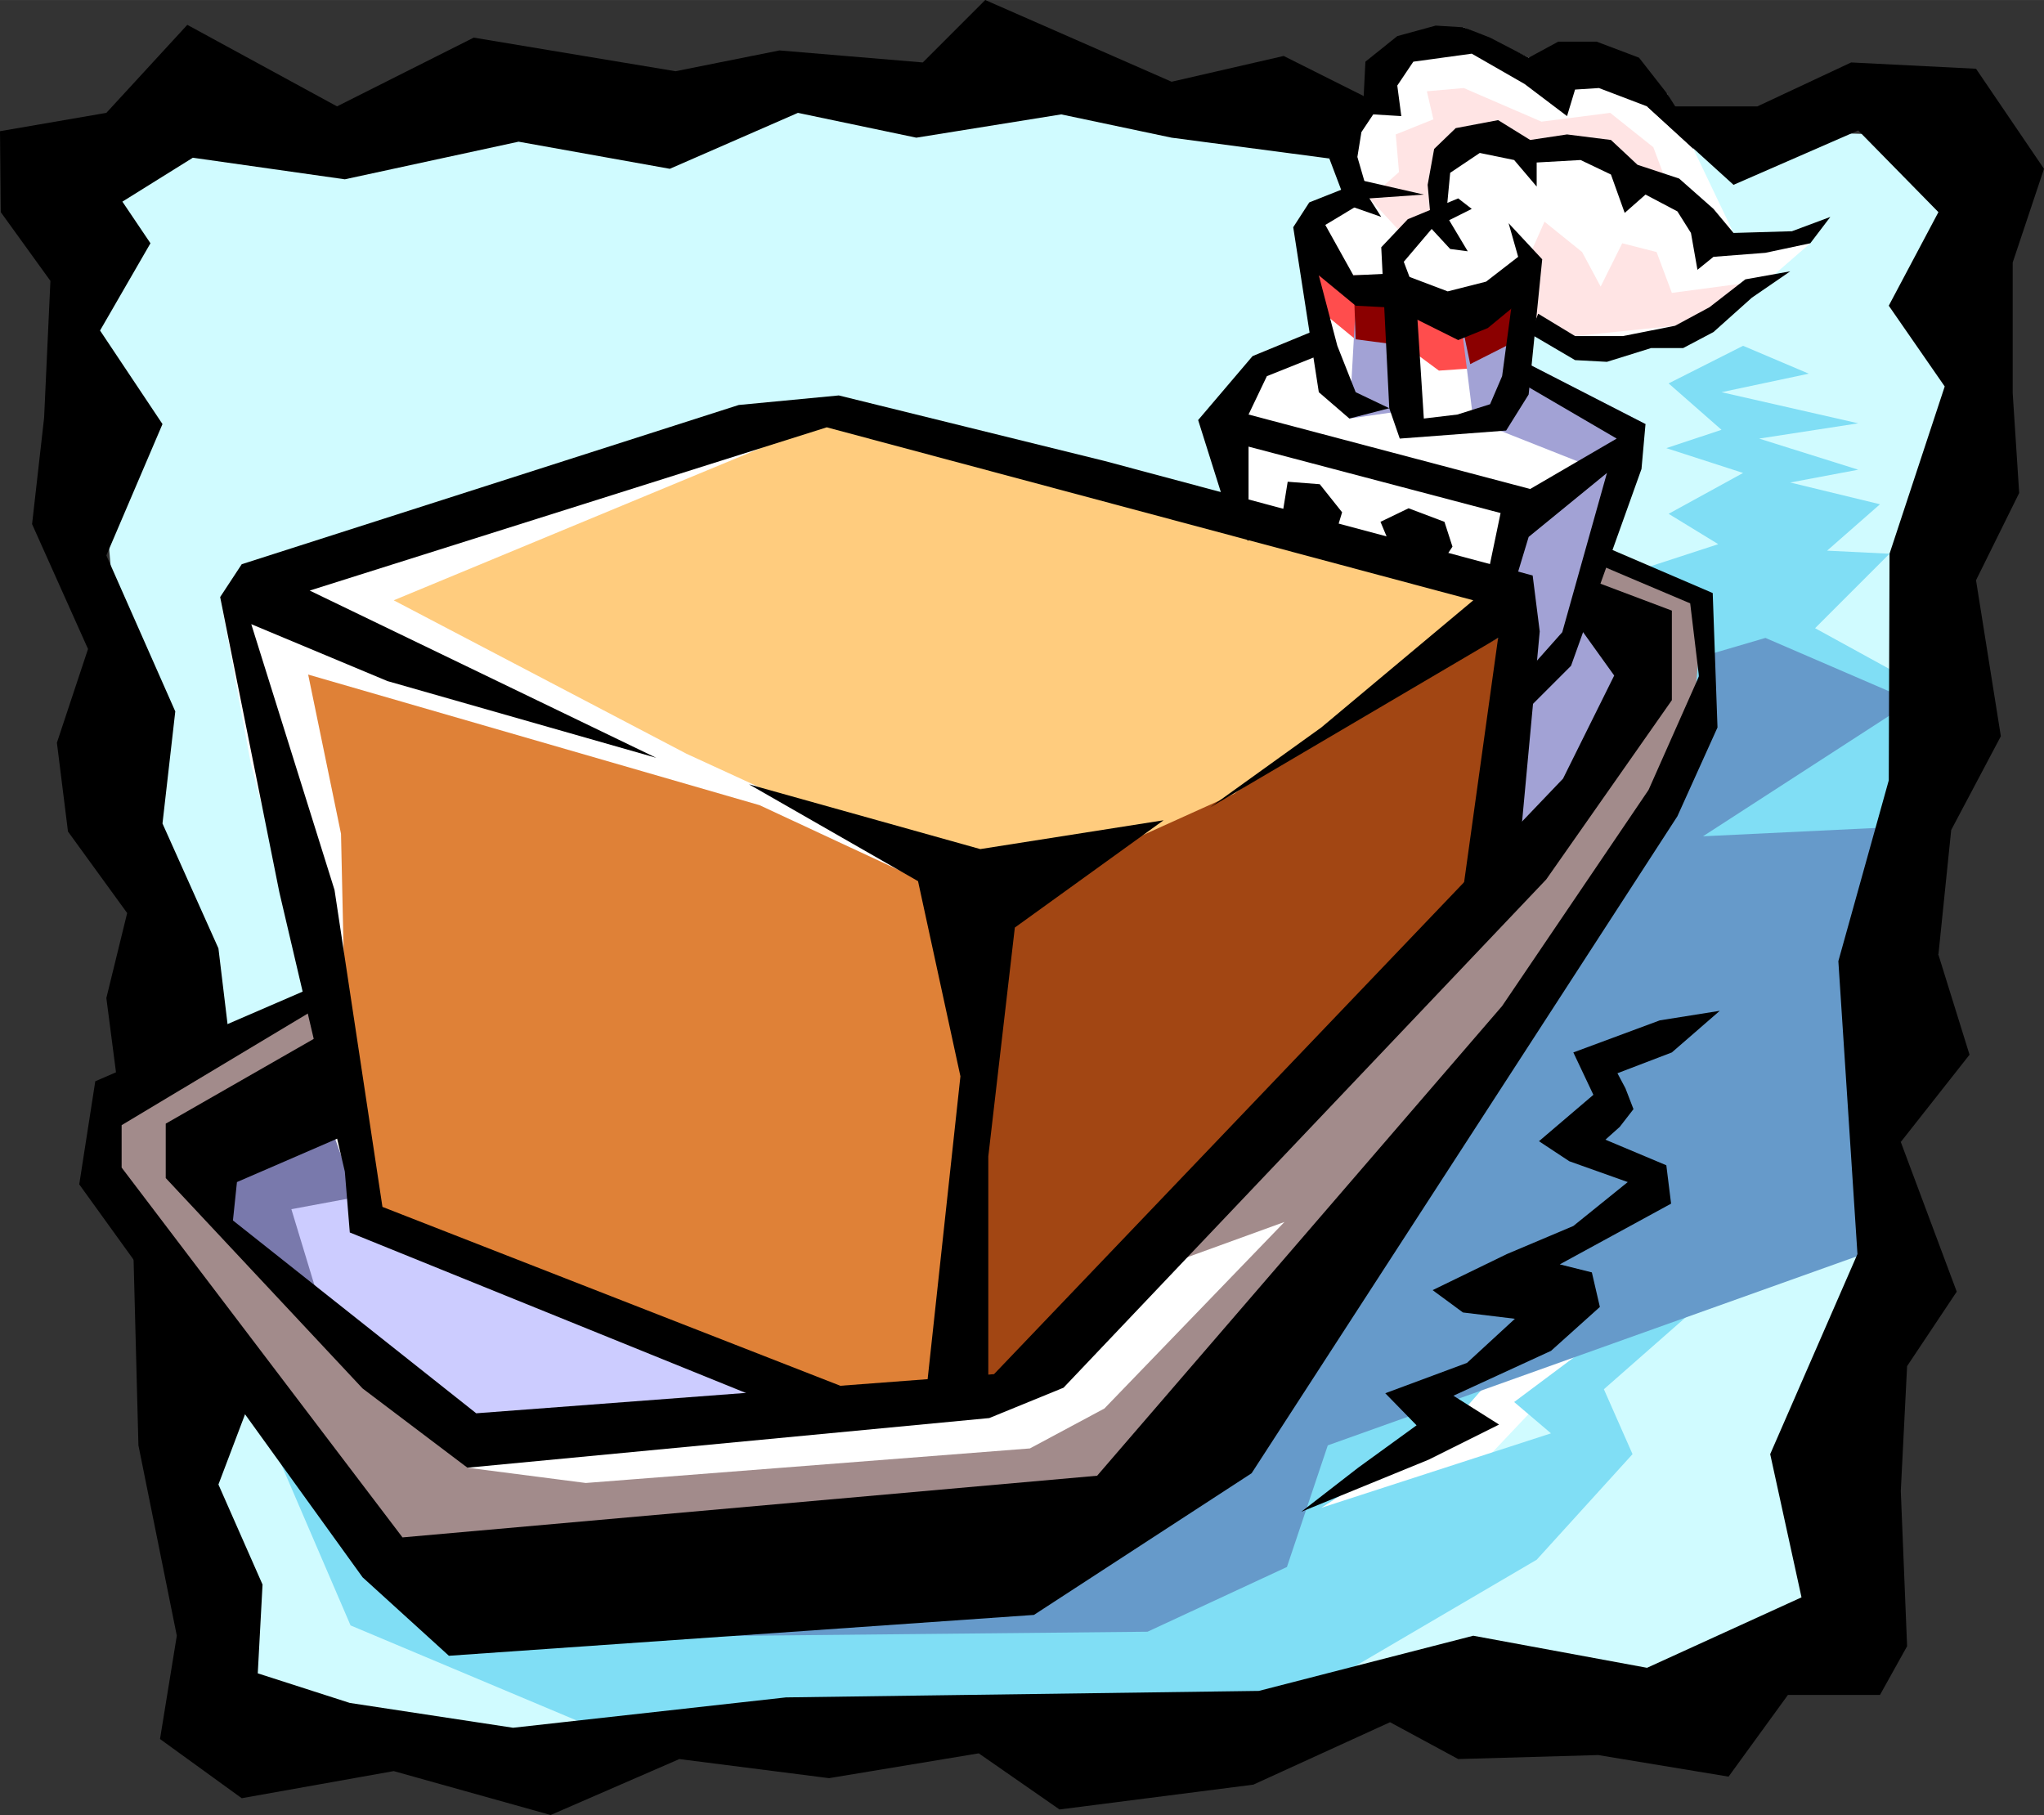 <?xml version="1.0" encoding="UTF-8"?>
<!DOCTYPE svg PUBLIC "-//W3C//DTD SVG 1.1//EN" "http://www.w3.org/Graphics/SVG/1.1/DTD/svg11.dtd">
<!-- Creator: CorelDRAW -->
<svg xmlns="http://www.w3.org/2000/svg" xml:space="preserve" width="107.049mm" height="95.061mm" version="1.1" style="shape-rendering:geometricPrecision; text-rendering:geometricPrecision; image-rendering:optimizeQuality; fill-rule:evenodd; clip-rule:evenodd"
viewBox="0 0 10705 9506"
 xmlns:xlink="http://www.w3.org/1999/xlink">
 <rect x="0" y="0" width="10705" height="9506" fill="#333333" stroke="none"/>
 <defs>
  <style type="text/css">
   <![CDATA[
    .fil14 {fill:black}
    .fil3 {fill:#669ACA}
    .fil12 {fill:#7979AC}
    .fil2 {fill:#80DEF5}
    .fil13 {fill:darkred}
    .fil6 {fill:#A24613}
    .fil10 {fill:#A28B8B}
    .fil11 {fill:#A2A2D5}
    .fil9 {fill:#CCCCFF}
    .fil0 {fill:#D0FBFF}
    .fil8 {fill:#DF8137}
    .fil5 {fill:#FF4D4D}
    .fil7 {fill:#FFCC7E}
    .fil4 {fill:#FFE4E4}
    .fil1 {fill:white}
   ]]>
  </style>
 </defs>
 <g id="__x0023_Layer_x0020_1">
  <g id="tran0689.ai">
   <g>
    <polygon class="fil0" points="394,817 1031,474 1798,671 2532,394 3529,591 5453,394 6513,604 10411,721 9598,8823 1819,9150 1081,8773 "/>
    <polygon class="fil1" points="7054,1073 7130,692 7213,507 7327,314 7524,201 7666,143 8006,302 8236,298 8530,377 8731,490 8869,780 9079,1220 9481,1274 9259,1467 8903,1760 8433,1811 7976,1664 8006,1907 8467,2297 8374,2850 8852,3160 8869,3747 8156,5063 9439,5017 8886,6220 8609,6677 8140,7264 7637,7796 6610,8156 5034,8337 2452,8337 696,5977 1639,5260 1312,3990 1153,3127 4221,2184 4581,2200 6497,2657 6400,2268 6560,1865 6866,1739 6857,1060 "/>
    <polygon class="fil2" points="5222,8986 6547,9049 8048,8169 8550,7616 8400,7276 8953,6790 8852,6627 9343,6124 9213,5780 9766,5260 9955,4330 9896,3504 9506,3290 9896,2900 9569,2884 9846,2641 9376,2527 9732,2460 9213,2297 9732,2217 9016,2054 9473,1957 9129,1811 8739,2008 9016,2251 8727,2347 9129,2477 8739,2691 8999,2850 8496,3014 8919,3973 8513,5440 8618,5407 8835,5336 9053,5281 9129,5294 9062,5386 8944,5512 8835,5621 8789,5667 8693,5977 8999,6153 8609,6677 8563,6870 7930,7343 8123,7507 6920,7897 7603,7457 8106,6886 7830,6790 8525,6191 8337,5994 8366,5604 8173,5440 6870,7067 5554,8190 3378,8366 2288,8303 1589,7310 1459,7637 1836,8513 3232,9100 "/>
    <polygon class="fil3" points="8919,3437 9246,3341 10013,3672 8919,4380 9955,4330 10152,5000 9955,5981 9946,6501 6954,7570 6740,8207 6010,8546 2615,8580 5943,7846 7180,6316 8789,4007 "/>
    <polygon class="fil4" points="7863,1630 8249,1760 8773,1706 9259,1467 8756,1534 8676,1320 8496,1274 8383,1501 8286,1320 8089,1161 7959,1454 "/>
    <polygon class="fil4" points="7172,1039 7343,1224 7574,1127 7511,780 7846,629 7930,838 8337,754 8437,914 8785,1107 8659,771 8433,591 8073,637 7666,461 7473,478 7507,625 7310,704 7327,901 "/>
    <polygon class="fil5" points="6886,1291 6920,1630 7180,1844 7360,1811 7536,1941 7783,1924 7783,1630 7293,1517 7100,1517 "/>
    <polygon class="fil6" points="7846,3341 5248,4707 5034,7230 5277,7230 7783,4657 7897,3567 "/>
    <polygon class="fil7" points="2062,3144 4418,2167 7943,3127 6463,4158 5248,4707 3596,3948 "/>
    <polygon class="fil8" points="1614,3533 3978,4217 5101,4740 4954,7360 4271,7327 1832,6455 1786,4367 "/>
    <polygon class="fil9" points="1241,6191 1718,6073 2062,6434 4338,7360 2469,7507 1379,6593 "/>
    <polygon class="fil10" points="1639,5260 645,5830 532,6010 616,6254 2108,8224 4254,8173 6061,7750 8513,4594 8869,3747 8919,3177 8387,2963 8270,3110 8626,3341 8416,3940 7310,5294 5931,6689 6727,6400 5784,7377 5394,7586 3068,7767 2448,7687 1379,6593 1136,6057 1718,5633 "/>
    <polygon class="fil11" points="7649,1664 7716,2200 8416,2477 7930,2641 7846,3227 7943,3437 7943,4007 7783,4657 8253,4120 8546,3567 8270,3110 8618,2221 8006,1907 7959,1454 "/>
    <polygon class="fil11" points="7100,1601 7067,2192 7360,2150 7293,1517 "/>
    <polygon class="fil12" points="1689,6870 1526,6333 1865,6270 1689,5780 1136,6057 1102,6384 "/>
    <polygon class="fil13" points="7088,1442 7100,1777 7360,1811 7360,1442 "/>
    <polygon class="fil13" points="7649,1664 7700,1907 8014,1748 7959,1454 "/>
    <polygon class="fil14" points="1790,5357 1899,5906 1241,6191 1220,6392 2494,7402 5206,7197 8186,4078 8454,3538 8261,3269 8366,3051 8756,3198 8756,3667 8098,4606 5570,7268 5181,7427 2448,7687 1899,7272 868,6170 868,5885 "/>
    <polygon class="fil14" points="1769,5114 499,5663 415,6203 1899,8261 2351,8672 5415,8458 6555,7716 8785,4275 8995,3810 8970,3106 8374,2850 8387,2963 8852,3160 8898,3542 8634,4137 7867,5269 5746,7729 2108,8052 637,6115 637,5893 1756,5222 "/>
    <polygon class="fil14" points="7142,947 6857,1060 6773,1190 6907,2054 7067,2192 7276,2138 7100,2054 7004,1811 6907,1442 7100,1601 7255,1609 7276,1433 7088,1442 6941,1178 7172,1039 7457,1019 "/>
    <polygon class="fil14" points="7637,1039 7373,1148 7234,1295 7276,2138 7331,2297 7888,2255 8006,2066 8077,1358 7901,1169 7951,1345 7867,1970 7804,2117 7633,2171 7457,2192 7415,1538 7352,1371 7498,1199 7708,1094 "/>
    <polygon class="fil14" points="7360,1442 7582,1526 7783,1475 7951,1345 7985,1559 7792,1718 7637,1781 7360,1643 "/>
    <polygon class="fil14" points="6866,1739 6560,1865 6275,2200 6455,2771 6539,2833 6539,2339 7859,2687 7729,3311 7846,3341 8006,2812 8416,2477 8182,3311 8014,3500 7972,3743 8228,3487 8597,2456 8618,2221 8006,1907 7943,1991 8467,2297 8014,2561 6539,2171 6635,1970 6928,1853 "/>
    <polygon class="fil14" points="6744,2523 6912,2536 7029,2683 6987,2821 6882,2821 6710,2733 "/>
    <polygon class="fil14" points="7230,2733 7377,2662 7565,2733 7607,2863 7524,2988 7314,2934 "/>
    <polygon class="fil14" points="7054,1073 6962,830 7012,620 7142,503 7151,323 7318,189 7519,134 7666,143 7804,197 8006,302 8161,218 8362,218 8584,302 8731,490 8827,641 8869,780 8626,557 8374,461 8249,469 8207,608 7985,440 7708,281 7402,323 7318,448 7339,608 7192,599 7130,692 7109,822 7172,1039 7234,1136 "/>
    <polygon class="fil14" points="7687,1316 7574,1127 7595,905 7750,801 7930,838 8048,977 8048,851 8278,838 8437,914 8509,1115 8618,1019 8785,1107 8856,1220 8890,1413 8974,1345 9246,1324 9481,1274 9586,1136 9385,1211 9079,1220 8974,1094 8794,935 8576,863 8437,733 8207,704 8014,733 7846,629 7624,671 7511,780 7477,968 7498,1199 7595,1304 "/>
    <polygon class="fil14" points="8056,1643 8249,1760 8500,1760 8773,1706 8953,1609 9141,1463 9376,1421 9175,1559 8974,1739 8815,1823 8647,1823 8416,1895 8249,1886 8014,1748 "/>
    <polygon class="fil14" points="7959,4439 8064,3307 8027,3014 5784,2414 4393,2071 3869,2121 1266,2955 1153,3127 1463,4673 1806,6136 1832,6455 4221,7423 4619,7343 2003,6321 1752,4661 1316,3269 2029,3567 3437,3969 1622,3093 4330,2238 7716,3144 6920,3810 6337,4229 7846,3341 7628,4908 "/>
    <polygon class="fil14" points="3923,4108 5134,4447 6094,4296 5315,4858 5176,6057 5176,7306 4858,7226 5030,5637 4808,4615 "/>
    <polygon class="fil14" points="6815,7918 7482,7645 7851,7461 7612,7310 8123,7075 8379,6845 8337,6664 8169,6622 8752,6304 8727,6103 8408,5969 8483,5902 8555,5809 8513,5700 8471,5621 8756,5512 9007,5294 8693,5344 8240,5512 8345,5734 8060,5977 8219,6082 8525,6191 8240,6421 7892,6568 7503,6757 7662,6874 7934,6907 7683,7138 7255,7297 7419,7465 7113,7687 "/>
    <polygon class="fil14" points="625,5751 1211,5524 1144,4967 851,4313 918,3726 557,2909 851,2221 524,1731 788,1274 641,1056 1010,826 1806,939 2716,742 3508,884 4179,591 4799,721 5558,599 6136,721 6962,830 7142,503 6723,293 6136,428 5160,0 4833,327 4082,264 3538,373 2481,197 1765,557 981,130 557,591 0,687 4,1111 264,1471 231,2188 168,2745 461,3399 298,3890 356,4355 666,4782 557,5227 "/>
    <polygon class="fil14" points="696,6459 1341,7255 1144,7775 1375,8299 1350,8764 1832,8919 2687,9049 4116,8890 6593,8856 7716,8567 8626,8735 9435,8366 9271,7616 9728,6568 9628,5034 9892,4087 9896,2900 10185,2024 9892,1601 10152,1111 9732,683 9079,968 8626,557 9204,557 9695,327 10349,360 10705,884 10541,1375 10541,2058 10575,2582 10349,3039 10479,3856 10219,4347 10152,5000 10315,5524 9955,5981 10248,6765 9988,7155 9955,7809 9988,8622 9846,8877 9364,8877 9053,9305 8370,9192 7637,9213 7280,9020 6564,9347 5549,9477 5126,9183 4342,9313 3558,9213 2884,9506 2062,9276 1266,9418 838,9108 926,8567 725,7570 "/>
   </g>
  </g>
 </g>
</svg>
